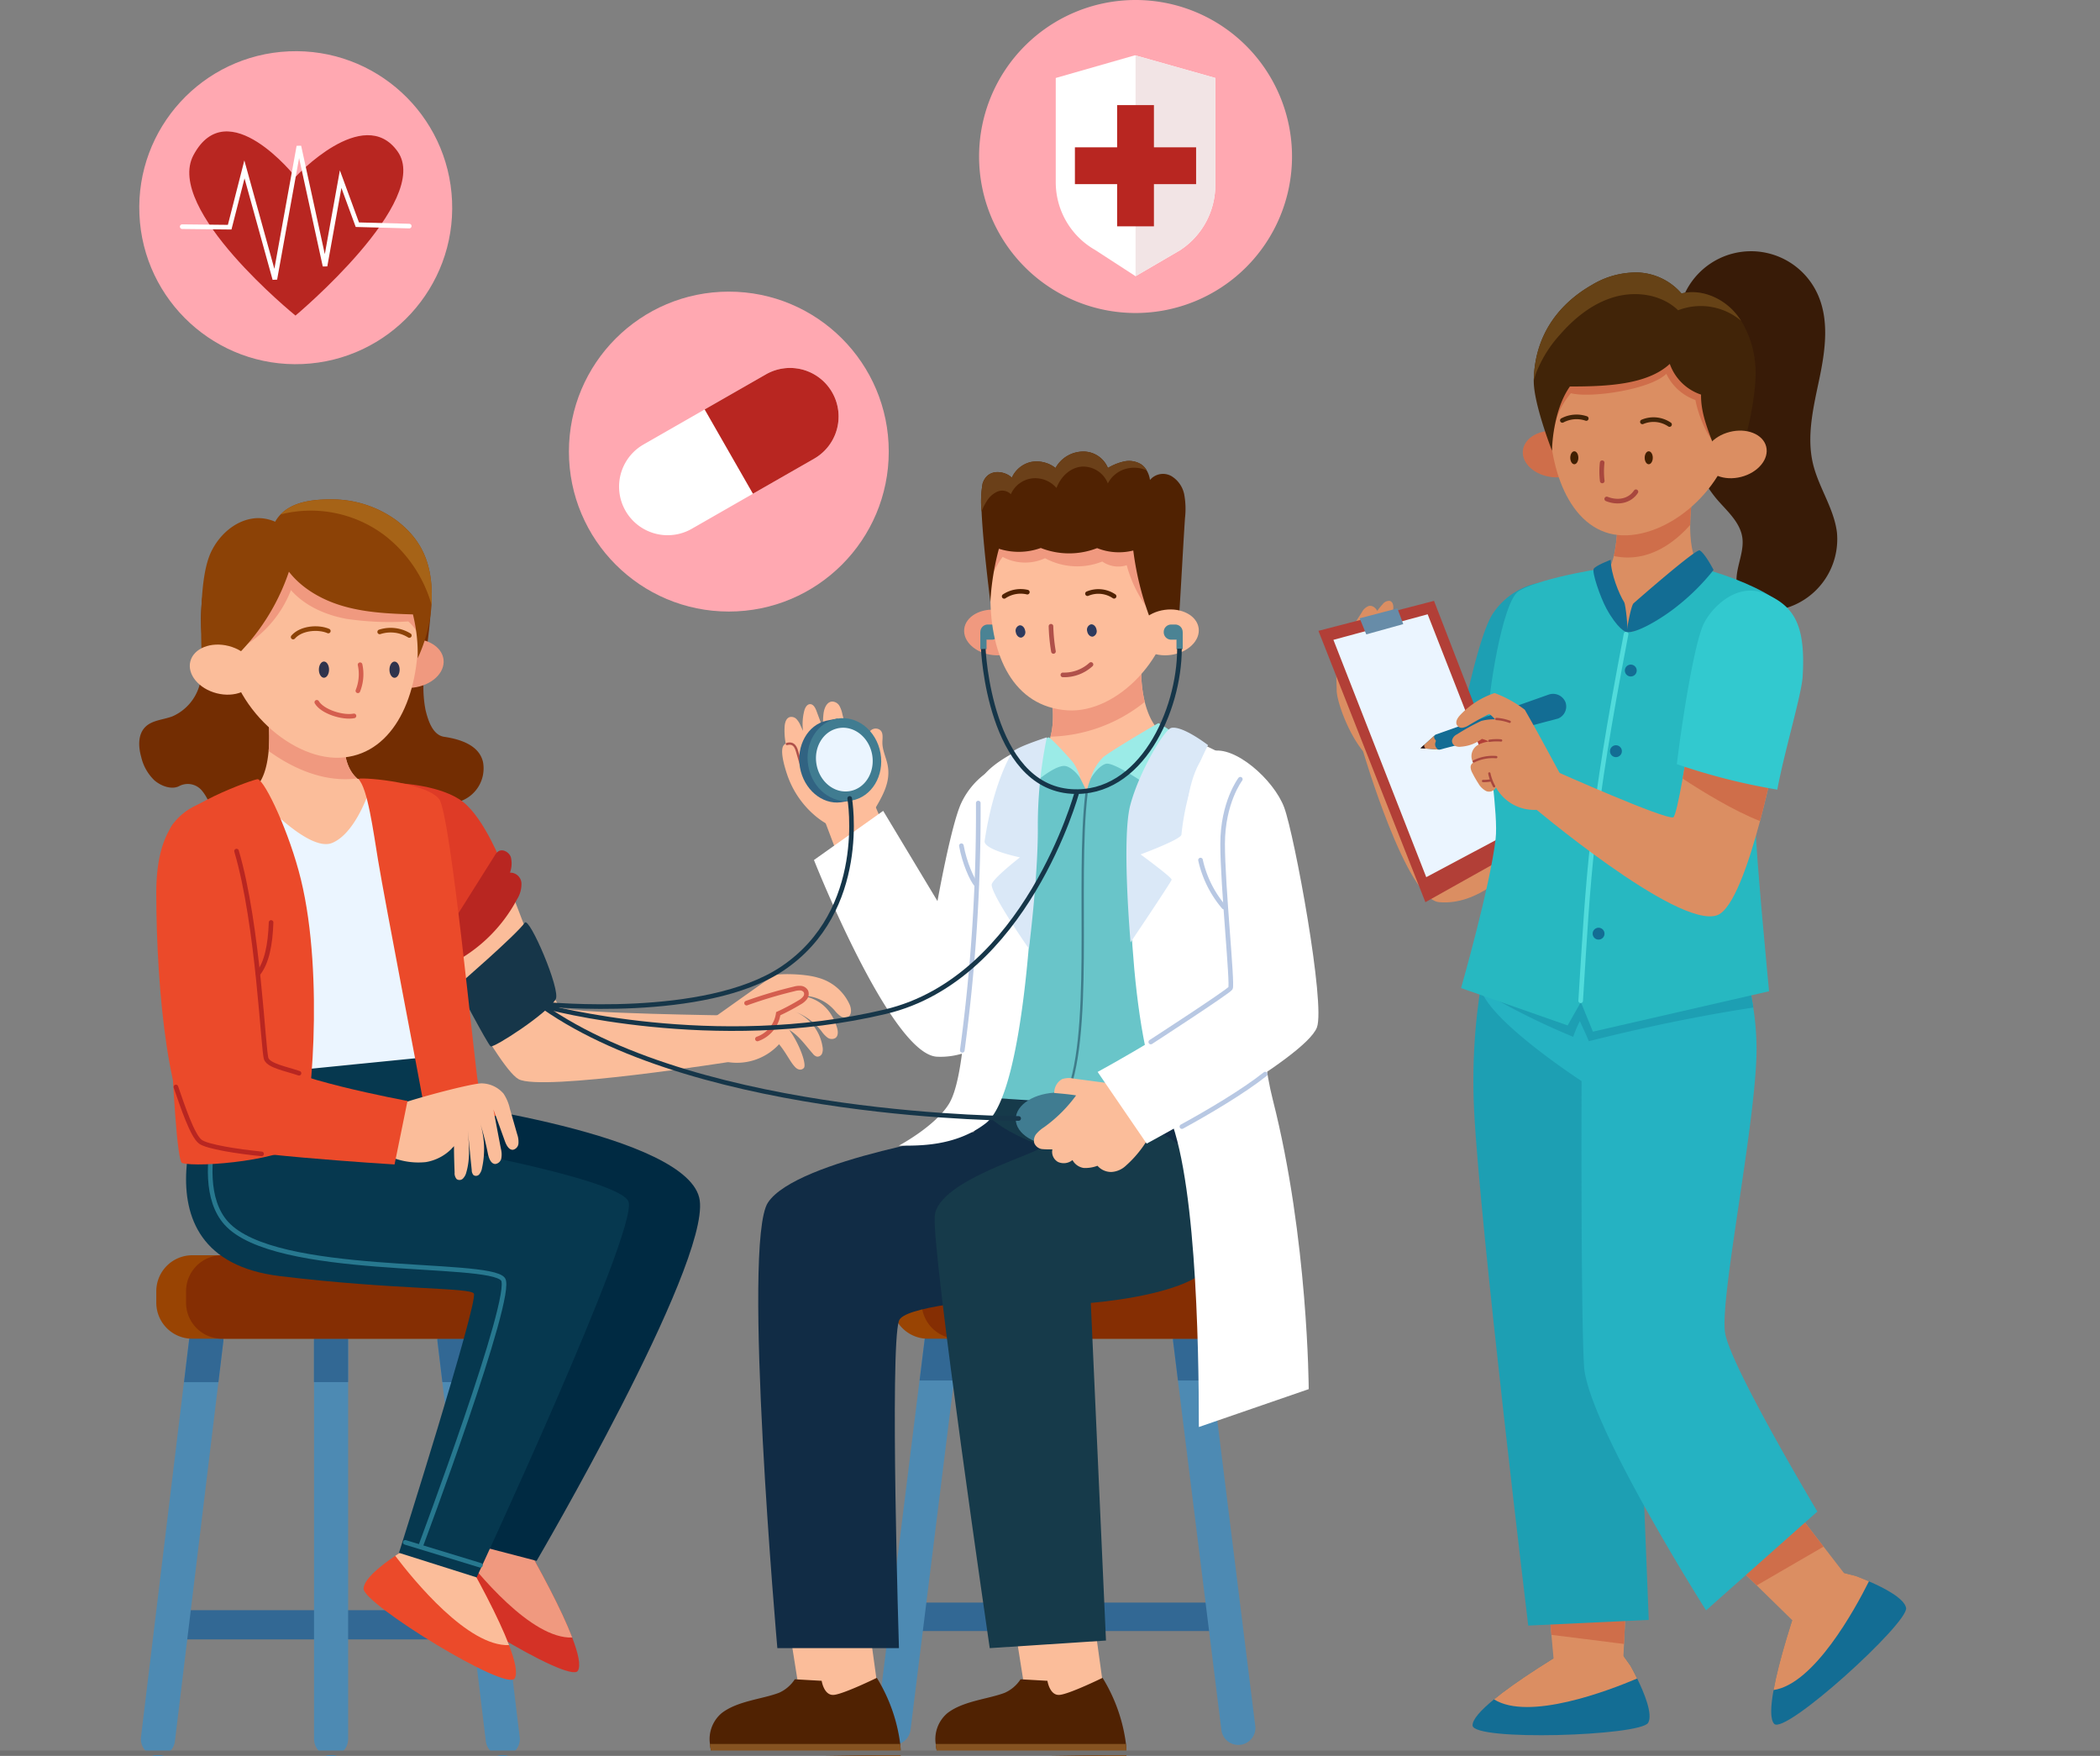 <svg xmlns="http://www.w3.org/2000/svg" width="454.22" height="379.787" viewBox="0 0 454.22 379.787">
  <rect x="0" y="0" width="454.22" height="379.787" fill="#808080" stroke="none"/>
  <g id="health" transform="translate(-712.012 -242.477)">
    <g id="Group_335" data-name="Group 335" transform="translate(740.7 242.477)">
      <g id="Group_334" data-name="Group 334" transform="translate(0 0)">
        <g id="Group_325" data-name="Group 325" transform="translate(1.426 54.327)">
          <g id="Group_299" data-name="Group 299" transform="translate(0 43.31)">
            <g id="Group_262" data-name="Group 262" transform="translate(0 10.348)">
              <g id="Group_245" data-name="Group 245" transform="translate(0.36 163.457)">
                <g id="Group_243" data-name="Group 243" transform="translate(0 13.795)">
                  <rect id="Rectangle_59" data-name="Rectangle 59" width="67.953" height="6.319" transform="translate(6.226 62.957)" fill="#326894"/>
                  <g id="Group_240" data-name="Group 240" transform="translate(0 0.69)">
                    <path id="Path_388" data-name="Path 388" d="M206.987,361.364a4.223,4.223,0,0,1-.037.48l-1.052,8.707-9.4,77.583a3.7,3.7,0,0,1-4.123,3.293,3.765,3.765,0,0,1-3.247-3.755,4.2,4.2,0,0,1,.037-.48l9.279-76.642,1.162-9.639a3.7,3.7,0,0,1,7.379.452Z" transform="translate(-189.13 -357.595)" fill="#4d8ab3"/>
                    <path id="Path_389" data-name="Path 389" d="M207.772,361.366a4.193,4.193,0,0,1-.037.48l-1.052,8.707H199.24l1.162-9.639a3.7,3.7,0,0,1,7.37.452Z" transform="translate(-189.914 -357.596)" fill="#326894"/>
                  </g>
                  <g id="Group_241" data-name="Group 241" transform="translate(37.43 0)">
                    <path id="Path_390" data-name="Path 390" d="M237.109,360.649v86.944a3.735,3.735,0,0,1-3.69,3.795,3.632,3.632,0,0,1-2.609-1.116,3.823,3.823,0,0,1-1.079-2.688V360.64a3.741,3.741,0,0,1,3.69-3.795,3.6,3.6,0,0,1,2.609,1.116A3.874,3.874,0,0,1,237.109,360.649Z" transform="translate(-229.712 -356.845)" fill="#4d8ab3"/>
                    <path id="Path_391" data-name="Path 391" d="M236.019,357.976a3.8,3.8,0,0,1,1.079,2.688v9.827H229.71v-9.83a3.741,3.741,0,0,1,3.69-3.795A3.563,3.563,0,0,1,236.019,357.976Z" transform="translate(-229.71 -356.847)" fill="#326894"/>
                  </g>
                  <g id="Group_242" data-name="Group 242" transform="translate(64.111 0.67)">
                    <path id="Path_392" data-name="Path 392" d="M276.487,447.651a3.693,3.693,0,0,1-7.364.47l-9.4-77.583-1.051-8.707a4.194,4.194,0,0,1-.037-.48,3.771,3.771,0,0,1,3.247-3.754A3.716,3.716,0,0,1,266,360.89l1.162,9.639,9.279,76.642a2.95,2.95,0,0,1,.041.481Z" transform="translate(-258.635 -357.573)" fill="#4d8ab3"/>
                    <path id="Path_393" data-name="Path 393" d="M267.182,370.54h-7.444l-1.051-8.707a4.2,4.2,0,0,1-.037-.48A3.771,3.771,0,0,1,261.9,357.6a3.716,3.716,0,0,1,4.123,3.293Z" transform="translate(-258.636 -357.573)" fill="#326894"/>
                  </g>
                </g>
                <g id="Group_244" data-name="Group 244" transform="translate(3.331 0)">
                  <path id="Path_394" data-name="Path 394" d="M278.1,349.684v2.463a7.79,7.79,0,0,1-7.794,7.794H200.535a7.79,7.79,0,0,1-7.794-7.794v-2.463a7.79,7.79,0,0,1,7.794-7.794h69.77a7.785,7.785,0,0,1,7.793,7.794Z" transform="translate(-192.741 -341.89)" fill="#994403"/>
                  <path id="Path_395" data-name="Path 395" d="M278.64,349.684v2.463a7.79,7.79,0,0,1-7.794,7.794H207.514a7.79,7.79,0,0,1-7.794-7.794v-2.463a7.79,7.79,0,0,1,7.794-7.794h63.332a7.785,7.785,0,0,1,7.794,7.794Z" transform="translate(-193.282 -341.89)" fill="#852e03"/>
                </g>
              </g>
              <path id="Path_396" data-name="Path 396" d="M204.928,181.19c-.876,1.789-1.761,3.588-2.546,5.313a38.749,38.749,0,0,0,0,9.362,26.624,26.624,0,0,1-.526,9.329,10.44,10.44,0,0,1-5.922,7.01c-1.955.747-4.289.8-5.8,2.223-1.715,1.614-1.6,4.326-.968,6.562A10.191,10.191,0,0,0,192,226.024c1.485,1.3,3.874,2.15,5.5,1.208a3.975,3.975,0,0,1,4.9,1.162c1.166,1.421,1.706,3.256,2.85,4.7a9.243,9.243,0,0,0,7.01,3.173c2.666.065,5.506-.316,7.287-1.423,3.81-2.389,8.559-3.976,12.462-1.734,2.055,1.18,3.68,3.063,5.9,3.911a7.253,7.253,0,0,0,5.876-.36c1.78-.941,2.463-2.952,3.579-4.492,2.048-2.822,7.01-.544,10.442-1.476a7.531,7.531,0,0,0,5.285-8.643c-.858-3.607-4.852-4.889-8.413-5.423-2.444-.369-3.45-3.479-4.012-5.8a25.811,25.811,0,0,1-.36-7.158c.212-4.879,2.435-16.262,1.028-17.793a23.62,23.62,0,0,0-4.51-3.284q-6.946-3.169-13.891-6.346c-4.215-1.927-8.634-3.893-13.292-3.763C214.991,172.573,208.267,174.392,204.928,181.19Z" transform="translate(-188.74 -165.286)" fill="#732d02"/>
              <g id="Group_247" data-name="Group 247" transform="translate(9.256 47.953)">
                <path id="Path_397" data-name="Path 397" d="M221.757,229.55S201.2,232.8,199.029,240.075s10.3,58.2,10.3,58.2l46.175-2.822s3.358-58.7-3.984-62.381S221.757,229.55,221.757,229.55Z" transform="translate(-198.774 -217.667)" fill="#ebf5ff"/>
                <g id="Group_246" data-name="Group 246" transform="translate(15.133 0)">
                  <path id="Path_398" data-name="Path 398" d="M240.952,230.57s-3,10.211-8.44,12.443-17.332-11.384-17.332-11.384c2.4-1.522,3.3-5.184,3.6-8.523a37.141,37.141,0,0,0-.037-6.438l16.511,3.173c-.424,5.11,1.079,7.794,2.656,9.205A6.03,6.03,0,0,0,240.952,230.57Z" transform="translate(-215.18 -216.667)" fill="#fbbd9a"/>
                  <path id="Path_399" data-name="Path 399" d="M238.207,229.059c-7.84,1.033-14.942-2.9-19.132-5.94a37.141,37.141,0,0,0-.037-6.438l16.511,3.173C235.117,224.954,236.63,227.647,238.207,229.059Z" transform="translate(-215.479 -216.668)" fill="#f0997f"/>
                </g>
              </g>
              <g id="Group_252" data-name="Group 252" transform="translate(10.131 120.532)">
                <g id="Group_249" data-name="Group 249" transform="translate(35.122 9.563)">
                  <g id="Group_248" data-name="Group 248" transform="translate(16.944 91.72)">
                    <path id="Path_400" data-name="Path 400" d="M288.85,436.658c-1.78,2.961-32.681-16.087-32.681-19.369,0-2.14,4.032-5.239,6.835-7.121,1.5-1.014,2.648-1.688,2.648-1.688l7.213-3.312,3.247,1.743c4.732,8.154,9.25,16.649,11.511,22.562C288.97,432.961,289.515,435.563,288.85,436.658Z" transform="translate(-256.17 -405.157)" fill="#d43226"/>
                    <path id="Path_401" data-name="Path 401" d="M288.208,429.461c-8.854.369-20.56-13.956-24.618-19.306,1.5-1.014,2.648-1.688,2.648-1.688l7.213-3.312L276.7,406.9C281.439,415.056,285.949,423.552,288.208,429.461Z" transform="translate(-256.746 -405.156)" fill="#f0997f"/>
                  </g>
                  <path id="Path_402" data-name="Path 402" d="M255.63,305.72s56.247,7.121,58.157,21.519S278.5,405.172,278.5,405.172l-13.375-3.486,17.452-56.8-44.782-19,8.919-20.163Z" transform="translate(-237.8 -305.72)" fill="#002a42"/>
                </g>
                <g id="Group_250" data-name="Group 250" transform="translate(38.396 102.927)">
                  <path id="Path_403" data-name="Path 403" d="M274.031,438.441c-1.78,2.961-32.681-16.087-32.681-19.369,0-2.14,4.032-5.239,6.835-7.121,1.5-1.014,2.648-1.688,2.648-1.688l7.213-3.312,3.247,1.743c4.732,8.154,9.25,16.649,11.512,22.562C274.15,434.739,274.695,437.343,274.031,438.441Z" transform="translate(-241.35 -406.941)" fill="#eb4a2a"/>
                  <path id="Path_404" data-name="Path 404" d="M273.388,431.245c-8.854.369-20.56-13.956-24.618-19.306,1.5-1.014,2.648-1.688,2.648-1.688l7.213-3.312,3.247,1.743C266.618,416.837,271.129,425.329,273.388,431.245Z" transform="translate(-241.926 -406.94)" fill="#fbbd9a"/>
                </g>
                <path id="Path_405" data-name="Path 405" d="M205.239,300.092s-19.49,38.538,14.8,42.7c24.914,3.026,41.426,2.417,41.941,3.8.848,2.223-16.207,56.036-16.207,56.036l16.8,5.313s34.766-74.668,32.869-81.171c-1.555-5.35-49.529-13.51-49.529-13.51,4.04-1.919,7.01-8.9,6.577-17.9Z" transform="translate(-199.723 -295.353)" fill="#06384f"/>
                <g id="Group_251" data-name="Group 251" transform="translate(5.216 1.399)">
                  <path id="Path_406" data-name="Path 406" d="M211.08,296.87s-11.179,24.6-2.233,34.58c10.543,11.761,56.653,7.97,59.864,12.13C271.285,346.91,250.9,401.3,250.9,401.3" transform="translate(-205.378 -296.87)" fill="none" stroke="#27788f" stroke-linecap="round" stroke-width="1"/>
                  <line id="Line_9" data-name="Line 9" x2="16.253" y2="4.954" transform="translate(42.193 103.613)" fill="none" stroke="#27788f" stroke-linecap="round" stroke-width="1"/>
                </g>
              </g>
              <g id="Group_256" data-name="Group 256" transform="translate(10.934 0)">
                <path id="Path_407" data-name="Path 407" d="M251.122,197.449c3.964-.449,7.443,1.534,7.77,4.427s-2.618,5.606-6.582,6.056-7.442-1.534-7.771-4.427S247.159,197.9,251.122,197.449Z" transform="translate(-204.002 -167.218)" fill="#f0997f"/>
                <g id="Group_253" data-name="Group 253" transform="translate(7.883 5.23)">
                  <path id="Path_408" data-name="Path 408" d="M209.14,195.116c0-13.677,8.689-24.766,20.357-24.766s21.132,11.087,21.132,24.766-5.968,25.448-16.954,25.873C222.607,221.414,209.14,208.786,209.14,195.116Z" transform="translate(-209.14 -170.35)" fill="#fbbd9a"/>
                  <path id="Path_409" data-name="Path 409" d="M210.37,198.5a24.63,24.63,0,0,0,12.867-13.541c3.035,3.422,7.462,5.359,11.954,6.2a63.483,63.483,0,0,0,13.421.563,8.115,8.115,0,0,1,2.712,4.676,27.537,27.537,0,0,0-1.265-12.111Q232.628,178.968,215.406,173C213.69,181.182,211.975,189.365,210.37,198.5Z" transform="translate(-209.236 -170.556)" fill="#f0997f"/>
                </g>
                <g id="Group_254" data-name="Group 254" transform="translate(2.454)">
                  <path id="Path_410" data-name="Path 410" d="M222.049,178.043c2.5,4.713,7.333,7.85,12.412,9.473s10.488,1.882,15.891,2.038a35.835,35.835,0,0,1,1.028,9.492,33,33,0,0,0,3-11.576c.046-1.033.046-2.085.018-3.192-.267-7.527-3.385-11.806-7.563-15.017a23.667,23.667,0,0,0-14.6-4.575c-5.211,0-8.523,1.18-10.506,3.241a7.955,7.955,0,0,0-1.623,2.49C219.255,172.408,220.2,174.578,222.049,178.043Z" transform="translate(-204.537 -164.678)" fill="#8c4206"/>
                  <path id="Path_411" data-name="Path 411" d="M203.388,199.841c-.175-6.687-.6-18.134,2.094-23.6,1.761-3.579,5.091-6.562,9.049-7.093s8.329,1.919,9.243,5.8a46.56,46.56,0,0,1-12.657,23.7C208.9,199.712,205.639,200.422,203.388,199.841Z" transform="translate(-203.254 -165.02)" fill="#8c4206"/>
                  <path id="Path_412" data-name="Path 412" d="M221.88,167.94a26.488,26.488,0,0,1,22.525,4.538,29.06,29.06,0,0,1,10.138,15.007c.046-1.033.046-2.085.018-3.192-.267-7.527-3.385-11.806-7.563-15.017a23.667,23.667,0,0,0-14.6-4.575C227.174,164.7,223.864,165.879,221.88,167.94Z" transform="translate(-204.699 -164.68)" fill="#a66317"/>
                </g>
                <path id="Path_413" data-name="Path 413" d="M200.716,202.353c.723-2.823,4.441-4.31,8.3-3.32s6.412,4.08,5.692,6.9-4.441,4.309-8.3,3.32S199.993,205.176,200.716,202.353Z" transform="translate(-200.594 -167.322)" fill="#fbbd9a"/>
                <g id="Group_255" data-name="Group 255" transform="translate(22.355 27.943)">
                  <path id="Path_414" data-name="Path 414" d="M231.967,202.7c.606,0,1.1.785,1.1,1.753s-.492,1.753-1.1,1.753-1.1-.785-1.1-1.753S231.362,202.7,231.967,202.7Z" transform="translate(-225.299 -195.574)" fill="#2f344d"/>
                  <path id="Path_415" data-name="Path 415" d="M248.517,202.71c.606,0,1.1.785,1.1,1.753s-.492,1.753-1.1,1.753-1.1-.785-1.1-1.753S247.912,202.71,248.517,202.71Z" transform="translate(-226.583 -195.574)" fill="#2f344d"/>
                  <path id="Path_416" data-name="Path 416" d="M245.13,195.717a7.668,7.668,0,0,1,6.411.775" transform="translate(-226.405 -195.001)" fill="none" stroke="#8c4206" stroke-linecap="round" stroke-width="1"/>
                  <path id="Path_417" data-name="Path 417" d="M232.44,195.5c-2.055-.913-5.83-.719-7.61,1.31" transform="translate(-224.83 -194.974)" fill="none" stroke="#8c4206" stroke-linecap="round" stroke-width="1"/>
                  <path id="Path_418" data-name="Path 418" d="M240.489,203.45a9.651,9.651,0,0,1-.474,5.636" transform="translate(-226.008 -195.632)" fill="none" stroke="#d45e4e" stroke-linecap="round" stroke-width="1"/>
                  <path id="Path_419" data-name="Path 419" d="M238.423,215.193c-2.435.48-6.844-.913-8.043-2.943" transform="translate(-225.261 -196.314)" fill="none" stroke="#d45e4e" stroke-linecap="round" stroke-width="1"/>
                </g>
              </g>
              <g id="Group_259" data-name="Group 259" transform="translate(47.373 60.362)">
                <g id="Group_258" data-name="Group 258" transform="translate(7.343 1.042)">
                  <path id="Path_420" data-name="Path 420" d="M248.61,238.062l8.237-4.972s6.946.591,11.65,9.233c4.676,8.6,13.485,36.388,16.262,37.615s36.619,1.66,36.619,1.66l.461,9.916s-41.452,6.577-46.4,3.856-20.95-34.774-20.95-34.774Z" transform="translate(-248.102 -231.393)" fill="#fbbd9a"/>
                  <path id="Path_421" data-name="Path 421" d="M248.06,236.8l1.587-5.553s9.092.387,13.743,4.032,8.459,13.55,8.459,13.55l-11.825,19.093Z" transform="translate(-248.06 -231.25)" fill="#de3b26"/>
                  <path id="Path_422" data-name="Path 422" d="M263.27,277.62s12.7-10.968,14.657-13.707c.969-1.356,7.84,14.61,6.678,16.566-1.854,3.118-13.43,10.608-14.072,10.174S263.27,277.62,263.27,277.62Z" transform="translate(-249.241 -233.778)" fill="#163649"/>
                  <path id="Path_423" data-name="Path 423" d="M259.6,266.322q5.742-9.118,11.474-18.227a2.9,2.9,0,0,1,.765-.9c.949-.636,2.334.148,2.721,1.217a5.657,5.657,0,0,1-.184,3.376,2.421,2.421,0,0,1,2.482,2.232,6.136,6.136,0,0,1-.959,3.542,33.061,33.061,0,0,1-16.492,14.989C259.087,270.463,258.451,268.148,259.6,266.322Z" transform="translate(-248.904 -232.469)" fill="#b82621"/>
                  <g id="Group_257" data-name="Group 257" transform="translate(68.045 41.268)">
                    <path id="Path_424" data-name="Path 424" d="M321.83,286.478c4.743-3.33,13.91-9.934,14.6-10.247.812-.369,6.383-.4,9.417.516a10.437,10.437,0,0,1,6.957,6c.3.84.387,1.956-.35,2.445a1.576,1.576,0,0,1-1.642-.083,6.169,6.169,0,0,1-1.265-1.19,9.185,9.185,0,0,0-7.194-3.256c3.948.6,6.457,3.035,7.638,6.872.231.765.323,1.734-.295,2.233a1.543,1.543,0,0,1-1.753-.055,6.024,6.024,0,0,1-1.282-1.365,13.447,13.447,0,0,0-5.553-4.16,9.841,9.841,0,0,1,5.755,7.49,2.678,2.678,0,0,1-.083,1.43,1.107,1.107,0,0,1-1.125.719,1.681,1.681,0,0,1-.885-.636c-1.642-1.854-2.933-3.827-5.119-5.156,1.992,2.656,3.672,6.974,3.256,8.1-.129.341-.978.931-1.927-.01-1.079-1.079-1.836-2.925-3.514-4.981a12.372,12.372,0,0,1-11.687,3.745C324.422,292.04,323.093,289.189,321.83,286.478Z" transform="translate(-321.83 -275.99)" fill="#fbbd9a"/>
                    <path id="Path_425" data-name="Path 425" d="M331.16,282.509a96.863,96.863,0,0,1,10.284-3.071,4.087,4.087,0,0,1,1.411-.166,1.448,1.448,0,0,1,1.153.729,1.4,1.4,0,0,1-.212,1.383,3.715,3.715,0,0,1-1.125.941,47.406,47.406,0,0,1-4.664,2.472,6.8,6.8,0,0,1-4.5,5.46" transform="translate(-322.554 -276.246)" fill="#fbbd9a" stroke="#d45e4e" stroke-linecap="round" stroke-width="1"/>
                  </g>
                </g>
                <path id="Path_426" data-name="Path 426" d="M240.119,230.268c1.976,1.716,3.256,11.384,4.269,17.525,1.522,9.205,9.27,49.228,9.731,52.06.821,5,16.649,4.658,17.286,2.048.12-.48-4.621-2.688-5.376-5.875-.674-2.859-5.929-58.581-8.468-61.514C254.212,230.636,239.482,229.715,240.119,230.268Z" transform="translate(-240.099 -230.121)" fill="#eb4a2a"/>
              </g>
              <g id="Group_261" data-name="Group 261" transform="translate(3.68 60.506)">
                <path id="Path_427" data-name="Path 427" d="M214.918,230.28c1.651.591,6.835,11.6,9.3,21.685,5.147,21.058,2.085,52.327,0,56.459s-22.285,5.95-25.716,4.852c-1.992-.636-4.16-63.672-2.786-71.587C196.636,236.413,214.42,230.1,214.918,230.28Z" transform="translate(-192.928 -230.276)" fill="#eb4a2a"/>
                <path id="Path_428" data-name="Path 428" d="M249.3,306.23c4.261-1.559,16.594-4.806,18.3-4.63a6.371,6.371,0,0,1,4.575,2.233,9.756,9.756,0,0,1,1.356,3.229l1.581,5.534a4.884,4.884,0,0,1,.277,1.983,1.5,1.5,0,0,1-1.18,1.374c-.885.073-1.439-.987-1.761-1.882-.83-2.3-1.66-4.593-2.482-6.844.544,2.832,1.079,5.672,1.623,8.5a4.88,4.88,0,0,1,.1,2.029,1.511,1.511,0,0,1-1.31,1.273c-.941-.017-1.393-1.227-1.6-2.223a61.251,61.251,0,0,0-1.678-6.632,18.928,18.928,0,0,1,.406,9.731,2.866,2.866,0,0,1-.591,1.356.931.931,0,0,1-1.273.148,1.631,1.631,0,0,1-.36-1.052l-.858-8.587c.277,3.016.544,6.125-.3,9.012a2.949,2.949,0,0,1-.729,1.383,1.06,1.06,0,0,1-1.374.129,1.913,1.913,0,0,1-.443-1.423c-.065-1.8-.129-3.6-.138-5.7a10.168,10.168,0,0,1-6.1,3.45,15.6,15.6,0,0,1-7.023-.9C248.513,314.375,248.707,311.017,249.3,306.23Z" transform="translate(-197.043 -235.811)" fill="#fbbd9a"/>
                <path id="Path_429" data-name="Path 429" d="M213.437,249.515c-1.291-5.968-6.641-15.644-11-13.642-2.5,1.153-9.7,3.557-9.7,19.343,0,21.335,2.8,49.366,9.7,54.062,3.505,2.388,41.839,4.731,41.839,4.731l2.8-13.734s-28.253-5.239-29.553-9.113C215.688,285.695,216.869,265.393,213.437,249.515Z" transform="translate(-192.73 -230.69)" fill="#eb4a2a"/>
                <g id="Group_260" data-name="Group 260" transform="translate(4.253 15.555)">
                  <path id="Path_430" data-name="Path 430" d="M211.56,247.14c4.743,16.031,5.737,43.307,6.438,44.948.636,1.494,4.243,2.122,7.075,3.09" transform="translate(-198.444 -247.14)" fill="none" stroke="#b82621" stroke-linecap="round" stroke-width="1"/>
                  <path id="Path_431" data-name="Path 431" d="M215.871,316.912c-5.257-.526-11.788-1.549-13.245-2.638-1.716-1.282-3.81-7.555-5.285-11.834" transform="translate(-197.341 -251.432)" fill="none" stroke="#b82621" stroke-linecap="round" stroke-width="1"/>
                  <path id="Path_432" data-name="Path 432" d="M216.6,274.957c1.891-2.372,2.666-6.3,2.822-11.087" transform="translate(-198.836 -248.438)" fill="none" stroke="#b82621" stroke-linecap="round" stroke-width="1"/>
                </g>
              </g>
            </g>
            <g id="Group_298" data-name="Group 298" transform="translate(87.369 0)">
              <g id="Group_295" data-name="Group 295" transform="translate(36.035)">
                <g id="Group_268" data-name="Group 268" transform="translate(36.059 173.805)">
                  <g id="Group_266" data-name="Group 266" transform="translate(0 13.808)">
                    <rect id="Rectangle_60" data-name="Rectangle 60" width="67.953" height="6.152" transform="translate(6.217 61.302)" fill="#326894"/>
                    <g id="Group_263" data-name="Group 263" transform="translate(0 0.64)">
                      <path id="Path_433" data-name="Path 433" d="M379.477,361.241a4.1,4.1,0,0,1-.037.474l-1.052,8.477-9.4,75.548a3.7,3.7,0,0,1-7.37-.443,4.038,4.038,0,0,1,.037-.47l9.276-74.647,1.162-9.39a3.7,3.7,0,0,1,7.379.452Z" transform="translate(-361.62 -357.555)" fill="#4d8ab3"/>
                      <path id="Path_434" data-name="Path 434" d="M380.262,361.244a4.058,4.058,0,0,1-.037.474l-1.052,8.476H371.73l1.162-9.39a3.7,3.7,0,0,1,7.37.443Z" transform="translate(-362.404 -357.558)" fill="#326894"/>
                    </g>
                    <g id="Group_264" data-name="Group 264" transform="translate(37.43 0)">
                      <path id="Path_435" data-name="Path 435" d="M409.589,360.55v84.676a3.69,3.69,0,1,1-7.379,0V360.55a3.69,3.69,0,1,1,7.379,0Z" transform="translate(-402.2 -356.86)" fill="#4d8ab3"/>
                      <path id="Path_436" data-name="Path 436" d="M408.509,357.94a3.662,3.662,0,0,1,1.079,2.609v9.583H402.2V360.55a3.7,3.7,0,0,1,6.309-2.609Z" transform="translate(-402.2 -356.861)" fill="#326894"/>
                    </g>
                    <g id="Group_265" data-name="Group 265" transform="translate(64.114 0.637)">
                      <path id="Path_437" data-name="Path 437" d="M448.978,445.288a3.694,3.694,0,0,1-7.361.461l-9.4-75.553-1.052-8.476a3.98,3.98,0,0,1-.037-.474,3.7,3.7,0,0,1,7.37-.443l1.162,9.39,9.279,74.649A2.393,2.393,0,0,1,448.978,445.288Z" transform="translate(-431.129 -357.551)" fill="#4d8ab3"/>
                      <path id="Path_438" data-name="Path 438" d="M439.672,370.186h-7.444l-1.052-8.477a4.085,4.085,0,0,1-.037-.474,3.7,3.7,0,0,1,7.37-.443Z" transform="translate(-431.129 -357.55)" fill="#326894"/>
                    </g>
                  </g>
                  <g id="Group_267" data-name="Group 267" transform="translate(3.33 0)">
                    <path id="Path_439" data-name="Path 439" d="M450.588,349.684v2.463a7.789,7.789,0,0,1-7.793,7.794h-69.77a7.79,7.79,0,0,1-7.794-7.794v-2.463a7.79,7.79,0,0,1,7.794-7.794h69.77a7.784,7.784,0,0,1,7.793,7.794Z" transform="translate(-365.23 -341.89)" fill="#994403"/>
                    <path id="Path_440" data-name="Path 440" d="M451.129,349.684v2.463a7.789,7.789,0,0,1-7.793,7.794H380.011a7.79,7.79,0,0,1-7.794-7.794v-2.463a7.79,7.79,0,0,1,7.794-7.794h63.325a7.784,7.784,0,0,1,7.793,7.794Z" transform="translate(-365.771 -341.89)" fill="#852e03"/>
                  </g>
                </g>
                <g id="Group_272" data-name="Group 272" transform="translate(15.658 54.064)">
                  <path id="Path_441" data-name="Path 441" d="M357.209,228.193c1.4-2.3.037-5.285.48-7.942A3.136,3.136,0,0,1,358.7,218.3a1.6,1.6,0,0,1,2.056-.01c.655.636.433,1.706.425,2.62-.018,1.642.765,3.162,1.107,4.769.83,3.893-1.236,7.093-3.21,10.451a19.22,19.22,0,0,1-7.906,3.127c-1.31.129-8.016-3.569-10.636-11.521-1.319-3.984-1.162-5.636-.719-6.18a1.432,1.432,0,0,1,1.872-.378,2.114,2.114,0,0,1,.636,1.07c.84,2.389,1.67,4.778,2.49,7.259a15.362,15.362,0,0,1-4.787-11.945c.046-.848.3-1.872,1.116-2.122a1.527,1.527,0,0,1,1.485.461,4.645,4.645,0,0,1,.858,1.383c1.162,2.518,2.334,5.027,3.966,8.016a11.627,11.627,0,0,1-3.173-11.207c.176-.664.572-1.439,1.265-1.448s1.116.765,1.365,1.429q1.771,4.743,3.542,9.5a13.451,13.451,0,0,1-1.992-8.966c.148-1.125.719-2.482,1.863-2.53a1.882,1.882,0,0,1,1.587.969,6.282,6.282,0,0,1,.636,1.836C353.437,218.5,355.042,221.93,357.209,228.193Z" transform="translate(-339.501 -212.074)" fill="#fdbd9b"/>
                  <path id="Path_442" data-name="Path 442" d="M340.62,222.022c1.052-.286,1.789.083,2.2,1.6.572,2.15,2.093,7.13,3.662,8.237" transform="translate(-339.589 -212.839)" fill="none" stroke="#b0514a" stroke-linecap="round" stroke-width="0.5"/>
                  <path id="Path_443" data-name="Path 443" d="M360.173,236.02l3.865,9.013-10.22,6.189-4.547-12.028Z" transform="translate(-340.26 -213.933)" fill="#fdbd9b"/>
                  <g id="Group_271" data-name="Group 271" transform="translate(3.695 3.594)">
                    <g id="Group_269" data-name="Group 269" transform="translate(0 0.083)">
                      <path id="Path_444" data-name="Path 444" d="M359.3,223.864c-.737-4.123-3.846-7.14-7.4-7.518l-.055-.286s-1.854.332-2.472.474c-4.04.9-6.539,5.433-5.709,10.119s4.751,8.064,8.854,7.518c.627-.083,2.482-.415,2.482-.415l-.055-.286C358.157,231.9,360.039,228,359.3,223.864Z" transform="translate(-343.508 -216.06)" fill="#316382"/>
                    </g>
                    <path id="Path_445" data-name="Path 445" d="M351.847,216.081c4.313-.769,8.517,2.571,9.388,7.461s-1.916,9.477-6.23,10.247-8.517-2.571-9.389-7.461S347.535,216.85,351.847,216.081Z" transform="translate(-343.659 -215.971)" fill="#407c91"/>
                    <g id="Group_270" data-name="Group 270" transform="translate(3.617 2.074)">
                      <path id="Path_446" data-name="Path 446" d="M359.581,224.04c-.674-3.754-3.911-6.325-7.231-5.737a1.187,1.187,0,0,0-.175.037c-3.219.674-5.285,4.15-4.621,7.84s3.795,6.245,7.057,5.765a1.161,1.161,0,0,0,.175-.028C358.093,231.336,360.251,227.8,359.581,224.04Z" transform="translate(-347.429 -218.219)" fill="#ebf5ff"/>
                    </g>
                  </g>
                  <path id="Path_447" data-name="Path 447" d="M391.343,233.007l-6.291-4.787a16.794,16.794,0,0,0-6.29,7.185c-2.186,4.861-5.083,21.086-5.083,21.086l-11.746-19.518L346.96,247.6s16.6,42.024,26.6,42.533,17.036-8.753,17.036-8.753Z" transform="translate(-340.081 -213.327)" fill="#fff"/>
                </g>
                <g id="Group_278" data-name="Group 278" transform="translate(0 134.751)">
                  <g id="Group_274" data-name="Group 274" transform="translate(0 119.647)">
                    <path id="Path_448" data-name="Path 448" d="M341.32,430.211l1.91,12.037,7.877,3.2,9.049-4.325-1.642-11.859Z" transform="translate(-323.985 -429.265)" fill="#fbbd9a"/>
                    <g id="Group_273" data-name="Group 273" transform="translate(0 10.787)">
                      <path id="Path_449" data-name="Path 449" d="M363.788,457.922l-40.834-.59a10.386,10.386,0,0,1-.387-2.075,7.35,7.35,0,0,1,2.53-6.66c3.431-2.666,8.883-3.035,12.425-4.409a7.891,7.891,0,0,0,3.4-2.915l5.811.332s.48,3.241,2.638,3.044,9.288-3.69,9.288-3.69a35.917,35.917,0,0,1,5.064,14.3A14.658,14.658,0,0,1,363.788,457.922Z" transform="translate(-322.527 -440.959)" fill="#502202"/>
                      <path id="Path_450" data-name="Path 450" d="M363.792,459.126l-40.835-.591a10.381,10.381,0,0,1-.387-2.075h41.147a14.267,14.267,0,0,1,.074,2.666Z" transform="translate(-322.53 -442.162)" fill="#855321"/>
                    </g>
                  </g>
                  <g id="Group_277" data-name="Group 277" transform="translate(10.489 0)">
                    <g id="Group_276" data-name="Group 276" transform="translate(38.342 119.647)">
                      <path id="Path_451" data-name="Path 451" d="M394.26,430.211l1.909,12.037,7.877,3.2,9.048-4.325-1.641-11.859Z" transform="translate(-376.925 -429.265)" fill="#fbbd9a"/>
                      <g id="Group_275" data-name="Group 275" transform="translate(0 10.787)">
                        <path id="Path_452" data-name="Path 452" d="M416.728,457.922l-40.835-.59a10.378,10.378,0,0,1-.387-2.075,7.35,7.35,0,0,1,2.53-6.66c3.431-2.666,8.883-3.035,12.425-4.409a7.9,7.9,0,0,0,3.4-2.915l5.811.332s.48,3.241,2.638,3.044,9.288-3.69,9.288-3.69a35.914,35.914,0,0,1,5.063,14.3A14.658,14.658,0,0,1,416.728,457.922Z" transform="translate(-375.467 -440.959)" fill="#502202"/>
                        <path id="Path_453" data-name="Path 453" d="M416.732,459.126l-40.834-.591a10.387,10.387,0,0,1-.387-2.075h41.148A14.284,14.284,0,0,1,416.732,459.126Z" transform="translate(-375.47 -442.162)" fill="#855321"/>
                      </g>
                    </g>
                    <path id="Path_454" data-name="Path 454" d="M387.177,301.29l-6.687,10.839S342.2,317.958,336,327.339c-5.719,8.652,2.029,96.353,2.029,96.353h26.3s-2.011-64.779,0-70.775,62.3-5.656,65.766-13.791,4.612-36.682,4.612-36.682" transform="translate(-333.899 -299.685)" fill="#112c45"/>
                    <path id="Path_455" data-name="Path 455" d="M438.988,313.662s1.485,23.475-6.227,29.093c-6.7,4.879-23.724,6.152-23.724,6.152l3.284,73.016-25.144,1.642s-12.491-85.223-11.9-93.392,24.776-14.084,23.124-15.247c0,0-18.642-6.324-11.733-13.282.158-.158.332-.323.508-.48,1.6-1.423,21.243.046,21.243.046l18.1-1.66,7.167,8.126Z" transform="translate(-337.109 -299.55)" fill="#163a4a"/>
                  </g>
                </g>
                <path id="Path_456" data-name="Path 456" d="M439.009,321.1c-.158,1.153-.332,2.389-.516,3.644-3.1-3.939-8.108-9.7-12.526-12.13-9.16-5.036-38.436-8.477-38.436-8.477l.111-2.5c.158-.158.332-.322.508-.48,1.6-1.423,21.242.046,21.242.046l18.1-1.66,7.167,8.126Z" transform="translate(-327.572 -164.799)" fill="#112c45"/>
                <g id="Group_287" data-name="Group 287" transform="translate(55.016)">
                  <g id="Group_279" data-name="Group 279" transform="translate(14.831 47.218)">
                    <path id="Path_457" data-name="Path 457" d="M427.711,219.409s-10.782,13.928-17.5,13.218-11.964-8.143-11.964-8.143,2.693-1,3.855-5.4c.682-2.537.84-6.208-.323-11.474l19.96-2.961a27.646,27.646,0,0,0,.747,6.918C423.247,214.631,424.741,217.893,427.711,219.409Z" transform="translate(-398.25 -204.653)" fill="#fdbd9b"/>
                    <path id="Path_458" data-name="Path 458" d="M402.4,219.1c.682-2.537.84-6.208-.323-11.474l19.96-2.961a27.641,27.641,0,0,0,.747,6.918A33.893,33.893,0,0,1,402.4,219.1Z" transform="translate(-398.547 -204.653)" fill="#f0997f"/>
                  </g>
                  <g id="Group_281" data-name="Group 281" transform="translate(0 34.184)">
                    <path id="Path_459" data-name="Path 459" d="M382.194,194.709c.305-2.7,3.55-4.546,7.245-4.128s6.441,2.946,6.135,5.644-3.548,4.545-7.243,4.126S381.891,197.406,382.194,194.709Z" transform="translate(-382.171 -190.522)" fill="#f0997f"/>
                    <g id="Group_280" data-name="Group 280" transform="translate(3.504 3.226)">
                      <path id="Path_460" data-name="Path 460" d="M390.075,195.7v-.074a1.606,1.606,0,0,0-1.6-1.6h-.895a1.606,1.606,0,0,0-1.6,1.6v.074a1.606,1.606,0,0,0,1.6,1.6h.895A1.606,1.606,0,0,0,390.075,195.7Z" transform="translate(-385.97 -194.02)" fill="#4b8394"/>
                      <rect id="Rectangle_61" data-name="Rectangle 61" width="1.346" height="3.69" transform="translate(0 1.642)" fill="#4b8394"/>
                    </g>
                  </g>
                  <g id="Group_282" data-name="Group 282" transform="translate(5.276 8.303)">
                    <path id="Path_461" data-name="Path 461" d="M427.734,185.549c0-12.747-8.818-23.085-19.7-23.085s-19.7,6.808-19.7,23.085c0,12.747,4.944,23.807,16.658,24.582C415.845,210.841,427.734,198.305,427.734,185.549Z" transform="translate(-387.926 -162.464)" fill="#fdbd9b"/>
                    <path id="Path_462" data-name="Path 462" d="M425.376,191.953a27.711,27.711,0,0,1-7.589-12.83,6.008,6.008,0,0,1-5.285-.8,14.658,14.658,0,0,1-12.379-.712,10.313,10.313,0,0,1-9.178-.286,19.573,19.573,0,0,0-3.053,6.263q.413-6.586.848-13.181,15.593-2.2,31.323-3.063a3.424,3.424,0,0,1,1.753.212,3.385,3.385,0,0,1,1.384,2.177C425.413,177.02,426.539,184.639,425.376,191.953Z" transform="translate(-387.892 -162.837)" fill="#f0997f"/>
                  </g>
                  <g id="Group_283" data-name="Group 283" transform="translate(3.698)">
                    <path id="Path_463" data-name="Path 463" d="M430.253,167.924c-.433,6.549-.858,15-1.291,21.464-.609,2.223-2.518,2.14-5.111,2.97a64.129,64.129,0,0,1-4.777-17.488,12.7,12.7,0,0,1-7.822-.516,16.689,16.689,0,0,1-12.185-.028,14.062,14.062,0,0,1-9.057.166,56.221,56.221,0,0,0-1.854,11.542c-.369-3.146-1.587-12.877-1.892-19.545a22.6,22.6,0,0,1,.231-6.134c1.237-3.625,5.24-2.451,6.31-1.208a6,6,0,0,1,4.067-3.395,6.6,6.6,0,0,1,5.388,1.282,6.878,6.878,0,0,1,5.783-3.551,5.727,5.727,0,0,1,5.543,3.542,12.072,12.072,0,0,1,3.479-1.4,5.071,5.071,0,0,1,3.637.563,3.919,3.919,0,0,1,1.273,1.356,5.592,5.592,0,0,1,.711,2.075,3.679,3.679,0,0,1,4.6-.858,5.993,5.993,0,0,1,2.822,4.077,17.422,17.422,0,0,1,.143,5.087Z" transform="translate(-386.182 -153.463)" fill="#502202"/>
                    <path id="Path_464" data-name="Path 464" d="M421.968,157.535a6.8,6.8,0,0,0-4.19-.406,6.253,6.253,0,0,0-4.206,3.229,5.748,5.748,0,0,0-5.506-3.637c-2.352.12-4.529,1.872-5.608,4.621a6.088,6.088,0,0,0-5.257-2.075,5.8,5.8,0,0,0-4.612,3.431,2.623,2.623,0,0,0-2.87-.581,5.075,5.075,0,0,0-2.306,2.029,11.212,11.212,0,0,0-1.161,2.324,22.533,22.533,0,0,1,.231-6.134c1.236-3.625,5.239-2.451,6.309-1.208a6,6,0,0,1,4.067-3.395,6.6,6.6,0,0,1,5.387,1.282,6.878,6.878,0,0,1,5.783-3.551,5.728,5.728,0,0,1,5.543,3.542,12.075,12.075,0,0,1,3.478-1.4,5.071,5.071,0,0,1,3.637.563A3.969,3.969,0,0,1,421.968,157.535Z" transform="translate(-386.18 -153.46)" fill="#6b4019"/>
                  </g>
                  <g id="Group_284" data-name="Group 284" transform="translate(8.664 30.244)">
                    <path id="Path_465" data-name="Path 465" d="M396.573,186.416a6.409,6.409,0,0,0-5.008.913" transform="translate(-391.565 -186.25)" fill="none" stroke="#502202" stroke-linecap="round" stroke-width="1"/>
                    <path id="Path_466" data-name="Path 466" d="M411.1,186.75a6.069,6.069,0,0,1,5.755.563" transform="translate(-393.081 -186.252)" fill="none" stroke="#502202" stroke-linecap="round" stroke-width="1"/>
                    <path id="Path_467" data-name="Path 467" d="M402.54,194.43a38.456,38.456,0,0,0,.535,5.442" transform="translate(-392.416 -186.885)" fill="none" stroke="#b0514a" stroke-linecap="round" stroke-width="1"/>
                    <path id="Path_468" data-name="Path 468" d="M405.33,205.641a8.59,8.59,0,0,0,6.079-2.251" transform="translate(-392.633 -187.58)" fill="none" stroke="#b0514a" stroke-linecap="round" stroke-width="1"/>
                    <path id="Path_469" data-name="Path 469" d="M411.8,193.991c.553-.1,1.112.413,1.24,1.139a1.213,1.213,0,0,1-.775,1.495c-.553.1-1.112-.413-1.24-1.14A1.211,1.211,0,0,1,411.8,193.991Z" transform="translate(-393.067 -186.85)" fill="#2d3a5e"/>
                    <path id="Path_470" data-name="Path 470" d="M395.062,194.22c.553-.1,1.111.413,1.24,1.139a1.214,1.214,0,0,1-.776,1.495c-.553.1-1.112-.413-1.241-1.14A1.211,1.211,0,0,1,395.062,194.22Z" transform="translate(-391.768 -186.868)" fill="#2d3a5e"/>
                  </g>
                  <g id="Group_286" data-name="Group 286" transform="translate(37.355 34.154)">
                    <path id="Path_471" data-name="Path 471" d="M428.7,190.577c3.684-.508,6.971,1.26,7.342,3.953s-2.315,5.283-6,5.791-6.97-1.261-7.341-3.953S425.016,191.084,428.7,190.577Z" transform="translate(-422.67 -190.49)" fill="#fdbd9b"/>
                    <g id="Group_285" data-name="Group 285" transform="translate(5.821 3.256)">
                      <path id="Path_472" data-name="Path 472" d="M428.98,195.7v-.074a1.606,1.606,0,0,1,1.6-1.6h.895a1.606,1.606,0,0,1,1.6,1.6v.074a1.606,1.606,0,0,1-1.6,1.6h-.895A1.606,1.606,0,0,1,428.98,195.7Z" transform="translate(-428.98 -194.02)" fill="#4b8394"/>
                      <rect id="Rectangle_62" data-name="Rectangle 62" width="1.346" height="3.69" transform="translate(2.758 1.642)" fill="#4b8394"/>
                    </g>
                  </g>
                </g>
                <g id="Group_288" data-name="Group 288" transform="translate(60.579 58.755)">
                  <path id="Path_473" data-name="Path 473" d="M424.478,217.34s-10.93,6.6-12.83,8.975a14.294,14.294,0,0,0-2.482,5.627s-2.62-5.525-3.21-5.986-5.174-4.806-5.174-4.806l-5.376,4.077-7.2,3.745.3,69.2,48.72,3.3,1.255-75.092Z" transform="translate(-388.203 -217.174)" fill="#69c5c9"/>
                  <path id="Path_474" data-name="Path 474" d="M410.466,233.61c-2.306,19.407,1.7,53.323-4.806,66.5" transform="translate(-389.558 -218.436)" fill="none" stroke="#3e7c8a" stroke-linecap="round" stroke-width="0.5"/>
                  <path id="Path_475" data-name="Path 475" d="M411.89,229.05a10.091,10.091,0,0,1,2.712-4.575c1.891-1.512,11.64-7.25,11.9-7.314s5.045,3.275,5.045,3.275L424.315,230.7s-7.416-5.211-9.15-4.769C413.5,226.362,411.89,229.05,411.89,229.05Z" transform="translate(-390.041 -217.16)" fill="#9bebe7"/>
                  <path id="Path_476" data-name="Path 476" d="M408.406,229.316a10.8,10.8,0,0,0-1.55-3.376c-1.144-1.411-4.925-5.488-5.312-5.461s-4.225,2.324-4.907,3.716-.3,7.979-.3,7.979,6.476-6.162,9-5.461C407.023,227.186,408.406,229.316,408.406,229.316Z" transform="translate(-388.826 -217.417)" fill="#9bebe7"/>
                </g>
                <g id="Group_289" data-name="Group 289" transform="translate(90.123 59.724)">
                  <path id="Path_477" data-name="Path 477" d="M431.206,219.41s-8.459,7.951-9.732,16.022-.783,50.538,7.048,64.669c6.788,12.259,7.431,51.3,7.431,69.429l23.76-8.191s-.1-32.515-7.776-62.621c-5.949-23.337-.237-65.979-3.644-70.148C445.927,225.655,431.206,219.41,431.206,219.41Z" transform="translate(-420.287 -218.304)" fill="#fff"/>
                  <path id="Path_478" data-name="Path 478" d="M421.125,264.634s-1.965-22.432-.065-29.655,7.4-16.4,8.883-16.723c2.451-.526,7.942,3.727,7.942,3.727a54.169,54.169,0,0,0-5.755,19.361c-.12,1.051-8.836,4.269-8.836,4.269s6.808,4.981,6.715,5.47C429.906,251.591,421.125,264.634,421.125,264.634Z" transform="translate(-420.232 -218.211)" fill="#dae8f7"/>
                </g>
                <g id="Group_292" data-name="Group 292" transform="translate(66.184 64.664)">
                  <g id="Group_290" data-name="Group 290" transform="translate(0 70.825)">
                    <path id="Path_479" data-name="Path 479" d="M403.513,303.75c5.1,0,9.233,2.573,9.233,5.747s-4.134,5.746-9.233,5.746-9.233-2.573-9.233-5.746S398.414,303.75,403.513,303.75Z" transform="translate(-394.28 -300.614)" fill="#407c91"/>
                    <path id="Path_480" data-name="Path 480" d="M416.5,301.7l-9.408-1.245a4.531,4.531,0,0,0-2.509.148,3.386,3.386,0,0,0-1.642,2.97c1.568.138,3.136.267,4.723.526a30.939,30.939,0,0,1-6.918,6.872,7.6,7.6,0,0,0-1.651,1.411,2.237,2.237,0,0,0-.474,2.038,2.134,2.134,0,0,0,1.632,1.282,18.151,18.151,0,0,0,2.287.065,2.5,2.5,0,0,0,1.208,2.722,3,3,0,0,0,3.136-.406,3.333,3.333,0,0,0,2.426,1.706,7.437,7.437,0,0,0,2.98-.474,3.937,3.937,0,0,0,3,1.344,4.98,4.98,0,0,0,3.154-1.374,24.258,24.258,0,0,0,6.282-8.828A67.334,67.334,0,0,1,416.5,301.7Z" transform="translate(-394.612 -300.348)" fill="#fbbd9a"/>
                  </g>
                  <g id="Group_291" data-name="Group 291" transform="translate(17.71 0)">
                    <path id="Path_481" data-name="Path 481" d="M432.859,237.442c-.231-4.455,2.029-12.84,5.239-13.716,5-1.356,13.494,6.152,15.727,12.13s8.975,42.605,7.084,47.592c-2.592,6.808-36.822,25.116-36.822,25.116l-10.608-15.5s23.733-12.877,25.144-16.972C439.5,273.528,433.4,247.893,432.859,237.442Z" transform="translate(-413.48 -223.566)" fill="#fff"/>
                    <path id="Path_482" data-name="Path 482" d="M445.311,230.29s-3.828,5.008-3.828,14.029,2.214,30.384,1.7,31.167-17.239,11.632-17.239,11.632" transform="translate(-414.447 -224.088)" fill="none" stroke="#b8c8e3" stroke-linecap="round" stroke-width="1"/>
                    <path id="Path_483" data-name="Path 483" d="M442.661,259.4a23.449,23.449,0,0,1-5.055-10.156" transform="translate(-415.352 -225.558)" fill="none" stroke="#b8c8e3" stroke-linecap="round" stroke-width="1"/>
                    <path id="Path_484" data-name="Path 484" d="M433.24,310.776c5.433-2.961,13.292-7.583,18.025-11.356" transform="translate(-415.013 -229.453)" fill="none" stroke="#b8c8e3" stroke-linecap="round" stroke-width="1"/>
                  </g>
                </g>
                <g id="Group_294" data-name="Group 294" transform="translate(40.911 61.808)">
                  <path id="Path_485" data-name="Path 485" d="M397.762,221.12a66.3,66.3,0,0,0-1.439,15.155c0,16.142-2.1,61.026-10.6,67.658-6.678,5.211-15.045,4.879-18.845,4.879,0,0,7.906-4.206,10.857-9.085,3.284-5.423,3.837-22.663,4.269-31.647.461-9.519,1.319-35.752,2.407-38.04C386.776,225.1,397.762,221.12,397.762,221.12Z" transform="translate(-366.88 -220.521)" fill="#fff"/>
                  <path id="Path_486" data-name="Path 486" d="M396.561,266.184s1.928-15.192,1.928-25.753a94.506,94.506,0,0,1,1.946-19.961s-6.715,2.134-7.453,3.219-4.215,7.333-6,19.167c-.295,1.956,7.636,3.569,7.636,3.569s-6.114,4.751-6.114,5.94C388.52,254.672,396.561,266.184,396.561,266.184Z" transform="translate(-368.439 -220.47)" fill="#dae8f7"/>
                  <g id="Group_293" data-name="Group 293" transform="translate(13.513 14.214)">
                    <path id="Path_487" data-name="Path 487" d="M385.2,235.88a385.027,385.027,0,0,1-3.459,53.471" transform="translate(-381.546 -235.88)" fill="none" stroke="#b8c8e3" stroke-linecap="round" stroke-width="1"/>
                    <path id="Path_488" data-name="Path 488" d="M381.53,245.88c.664,3.69,2.269,7.333,3.256,8.449" transform="translate(-381.53 -236.656)" fill="none" stroke="#b8c8e3" stroke-linecap="round" stroke-width="1"/>
                  </g>
                </g>
              </g>
              <g id="Group_297" data-name="Group 297" transform="translate(0 42.641)">
                <path id="Path_489" data-name="Path 489" d="M386.67,199.736s1.265,29.691,19.066,30.827c15.026.959,23.364-17.507,23.364-30.872" transform="translate(-291.47 -199.69)" fill="none" stroke="#163649" stroke-width="1"/>
                <g id="Group_296" data-name="Group 296" transform="translate(0 31.242)">
                  <path id="Path_490" data-name="Path 490" d="M398.891,233.56s-10.948,40.013-41.323,47.245c-37.173,8.854-73.6-1.1-73.6-1.1" transform="translate(-283.5 -233.56)" fill="none" stroke="#163649" stroke-linecap="round" stroke-width="1"/>
                  <path id="Path_491" data-name="Path 491" d="M349.8,234.79s4.2,24.259-14.61,36.822c-16.658,11.134-51.22,7.693-51.22,7.693" transform="translate(-283.5 -233.656)" fill="none" stroke="#163649" stroke-linecap="round" stroke-width="1"/>
                  <path id="Path_492" data-name="Path 492" d="M386.307,307.785s-68.128.138-102.847-24.191" transform="translate(-283.46 -237.444)" fill="none" stroke="#163649" stroke-linecap="round" stroke-width="1"/>
                </g>
              </g>
            </g>
          </g>
          <g id="Group_324" data-name="Group 324" transform="translate(255.06 0)">
            <path id="Path_493" data-name="Path 493" d="M549.587,123.232a15.811,15.811,0,0,1,30.116-7.6c2.638,5.645,1.734,12.259.461,18.365s-2.841,12.427-1.392,18.485c1.227,5.1,4.52,9.6,5.174,14.8a15.549,15.549,0,0,1-11.124,16.409c-3.948,1.028-9.049-.237-10.3-4.123-1.162-3.6,1.494-7.425.96-11.161-.452-3.136-3-5.46-5.11-7.822C550.619,151.863,550.509,139.291,549.587,123.232Z" transform="translate(-471.801 -106.497)" fill="#381b07"/>
            <g id="Group_301" data-name="Group 301" transform="translate(0 71.524)">
              <path id="Path_494" data-name="Path 494" d="M475.636,221.486c-3.533-4.032-6.116-11.29-6.116-13.734,0-2.887-.461-5.85.553-8.551a21.438,21.438,0,0,1,2.135-3.911c.913-1.429,1.818-2.859,2.731-4.289a2.885,2.885,0,0,1,1.485-1.4c1.134-.3,2.177.978,2.121,2.158s-.84,2.168-2.176,3.21a12.723,12.723,0,0,1,3.109-5.765,1.716,1.716,0,0,1,1.5-.719c.931.221.9,1.549.655,2.472-.627,2.316-1.245,4.63-1.744,6.623,1.976,3.763,1.8,8.227,1.837,12.47s.452,8.836,3.256,12.028C482.29,223.257,479.114,218.553,475.636,221.486Z" transform="translate(-465.582 -184.398)" fill="#db8e62"/>
              <path id="Path_495" data-name="Path 495" d="M475.72,222.819s9.362,31.989,16.437,32.643c8.56.8,15.515-7.115,15.515-7.115l5.589-28.649-12.674-7.589L493.6,235.066l-9.98-11.281Z" transform="translate(-466.072 -186.227)" fill="#db8e62"/>
              <path id="Path_496" data-name="Path 496" d="M519.668,222.3c-6.974-2.638-13.974-5.218-20.938-7.9,1.9-9.1,4.538-20.016,6.844-23.5a15.477,15.477,0,0,1,11.29-6.853l3.182,9.417-.378,28.64Z" transform="translate(-467.857 -184.05)" fill="#1d9fb3"/>
              <g id="Group_300" data-name="Group 300" transform="translate(0 4.086)">
                <path id="Path_497" data-name="Path 497" d="M510.642,241.176l-20.385-52.7-25,6.483,23.134,58.676Z" transform="translate(-465.26 -188.48)" fill="#b23f37"/>
                <path id="Path_498" data-name="Path 498" d="M507.519,238.524l-18.365-46.9-20.386,5.525,20.08,51.322Z" transform="translate(-465.532 -188.723)" fill="#ebf5ff"/>
                <path id="Path_499" data-name="Path 499" d="M483.083,190.24l1.274,3.4-8,2.222-1.43-3.479Z" transform="translate(-466.01 -188.616)" fill="#678ca8"/>
              </g>
            </g>
            <g id="Group_304" data-name="Group 304" transform="translate(33.335 143.591)">
              <g id="Group_303" data-name="Group 303" transform="translate(0 139.19)">
                <g id="Group_302" data-name="Group 302" transform="translate(0 16.51)">
                  <path id="Path_500" data-name="Path 500" d="M501.4,450.47c.074,3.459,36.351,2.288,37.985-.563,1.061-1.863-.9-6.549-2.389-9.583-.79-1.633-1.458-2.786-1.458-2.786l-4.612-6.457-3.68-.1c-8.164,4.713-16.3,9.842-21.206,13.854C503.143,447.214,501.372,449.188,501.4,450.47Z" transform="translate(-501.399 -430.98)" fill="#136d94"/>
                  <path id="Path_501" data-name="Path 501" d="M506.43,444.844c7.5,4.723,24.776-1.882,30.955-4.51-.791-1.633-1.457-2.786-1.457-2.786l-4.612-6.457-3.68-.1C519.473,435.7,511.327,440.832,506.43,444.844Z" transform="translate(-501.79 -430.981)" fill="#db8e62"/>
                </g>
                <path id="Path_502" data-name="Path 502" d="M518.5,415.367l1.281,14.14.461,5.073.323,3.487,14.675-1.54.12-2.463v-.009l.12-2.584.812-16.713.079-1.679-8.937,1.144Z" transform="translate(-502.726 -413.081)" fill="#db8e62"/>
                <path id="Path_503" data-name="Path 503" d="M518.5,415.464l1.281,14.14,7.342.913h.01l6.189.784,2.158.266.811-16.709-8.854-.535Z" transform="translate(-502.726 -413.177)" fill="#cf6e4a"/>
              </g>
              <path id="Path_504" data-name="Path 504" d="M506.815,262.18s-6.309,17.452-5.065,42.264,11.706,111.342,11.706,111.342l26.067-1.227-4.464-111.7-6.291-34.59" transform="translate(-501.413 -262.18)" fill="#1d9fb3"/>
            </g>
            <g id="Group_307" data-name="Group 307" transform="translate(35.001 137.972)">
              <g id="Group_306" data-name="Group 306" transform="translate(53.696 131.231)">
                <g id="Group_305" data-name="Group 305" transform="translate(9.23 15.33)">
                  <path id="Path_505" data-name="Path 505" d="M572.057,448.879c2.3,2.583,29.148-21.842,28.548-25.061-.4-2.1-4.925-4.4-8.034-5.737-1.66-.719-2.915-1.172-2.915-1.172l-7.7-1.919-2.869,2.306c-3.154,8.883-6.023,18.07-7.148,24.3C571.264,445.263,571.209,447.92,572.057,448.879Z" transform="translate(-571.426 -414.98)" fill="#136d94"/>
                  <path id="Path_506" data-name="Path 506" d="M571.98,441.582c8.775-1.273,17.636-17.507,20.634-23.512-1.66-.719-2.915-1.172-2.915-1.172L582,414.98l-2.869,2.306C575.974,426.169,573.1,435.347,571.98,441.582Z" transform="translate(-571.47 -414.98)" fill="#db8e62"/>
                </g>
                <path id="Path_507" data-name="Path 507" d="M561.42,411.7l6.1,5.967,7.684,7.517,2.508,2.444,10.175-10.681-1.513-1.965-4.4-5.7-8.432-10.92Z" transform="translate(-561.42 -398.36)" fill="#db8e62"/>
                <path id="Path_508" data-name="Path 508" d="M561.42,411.7l6.1,5.967,14.454-8.384-8.432-10.921Z" transform="translate(-561.42 -398.36)" fill="#cf6e4a"/>
              </g>
              <path id="Path_509" data-name="Path 509" d="M503.478,278.107c2.537,7.047,21.64,19.462,21.64,19.462s-.184,49.191.526,61.585,26.4,52.872,26.4,52.872l24.074-21.372s-18.657-31.2-19.942-38.538,6.789-45.9,6.789-61.6a60.609,60.609,0,0,0-.711-8.864,110.564,110.564,0,0,0-4.289-17.7c-1.54-4.75-2.841-7.868-2.841-7.868a237.347,237.347,0,0,0-26.141,5.553c-11.955,3.34-23.863,8.163-25.679,14.316A3.472,3.472,0,0,0,503.478,278.107Z" transform="translate(-503.206 -256.087)" fill="#25b2c2"/>
              <path id="Path_510" data-name="Path 510" d="M503.478,278.575a155.1,155.1,0,0,0,19.822,9.888,29.826,29.826,0,0,1,1.439-3.4c.6,1.3,1.208,2.583,1.947,4.348,11.77-2.952,23.65-5.455,35.576-7.278a110.584,110.584,0,0,0-4.289-17.7q-14.472-1.356-28.982-2.316c-11.954,3.339-23.863,8.163-25.679,14.316A3.4,3.4,0,0,0,503.478,278.575Z" transform="translate(-503.207 -256.555)" fill="#1d9fb3"/>
            </g>
            <path id="Path_511" data-name="Path 511" d="M569.982,191.317c-.913-5.534-21.861-12.649-28.982-12-15.294,1.393-26.371,4.169-29.858,6.355s-6.669,22.61-6.669,28.3c0,6.733,2.316,19.952,1.7,25.282-1.2,10.34-7.472,32.238-7.472,32.238l23.051,8.08,2.859-5.036,2.609,6.383,38.1-8.736s-2.915-30.337-2.915-35.659C562.409,231.423,571.162,198.456,569.982,191.317Z" transform="translate(-467.855 -112.155)" fill="#27b8c1"/>
            <g id="Group_309" data-name="Group 309" transform="translate(56.718 82.778)">
              <path id="Path_512" data-name="Path 512" d="M536.574,196.25c-7.656,39.875-8.081,51.295-9.824,79.308" transform="translate(-526.75 -196.25)" fill="none" stroke="#51dbdb" stroke-linecap="round" stroke-width="1"/>
              <g id="Group_308" data-name="Group 308" transform="translate(2.592 6.614)">
                <path id="Path_513" data-name="Path 513" d="M538.392,203.42a1.282,1.282,0,1,1-1.282,1.282A1.282,1.282,0,0,1,538.392,203.42Z" transform="translate(-530.146 -203.42)" fill="#136d94"/>
                <path id="Path_514" data-name="Path 514" d="M534.911,222.33a1.282,1.282,0,1,1-1.281,1.282A1.283,1.283,0,0,1,534.911,222.33Z" transform="translate(-529.876 -204.888)" fill="#136d94"/>
                <path id="Path_515" data-name="Path 515" d="M532.232,242.26a1.282,1.282,0,1,1-1.282,1.282A1.282,1.282,0,0,1,532.232,242.26Z" transform="translate(-529.668 -206.435)" fill="#136d94"/>
                <path id="Path_516" data-name="Path 516" d="M530.842,265.11a1.281,1.281,0,1,1-.907.375A1.282,1.282,0,0,1,530.842,265.11Z" transform="translate(-529.56 -208.208)" fill="#136d94"/>
              </g>
            </g>
            <g id="Group_316" data-name="Group 316" transform="translate(22.082 73.401)">
              <g id="Group_315" data-name="Group 315" transform="translate(0 22.142)">
                <g id="Group_311" data-name="Group 311" transform="translate(0 0.176)">
                  <path id="Path_517" data-name="Path 517" d="M489.2,222.02l3.818.3.295.028,25.606-6.725a2.807,2.807,0,0,0,1.632-3.542,2.9,2.9,0,0,0-3.7-1.623L492.424,219.1l-.249.221Z" transform="translate(-489.2 -210.278)" fill="#136d94"/>
                  <g id="Group_310" data-name="Group 310" transform="translate(0 9.041)">
                    <path id="Path_518" data-name="Path 518" d="M489.2,222.784l1.051.083,2.767.221a1.782,1.782,0,0,1-.249-.212,1.265,1.265,0,0,1-.378-1.236c.055-.184.166-.378.092-.553a.884.884,0,0,0-.166-.2.918.918,0,0,1-.148-.8l-2.186,1.992Z" transform="translate(-489.2 -220.082)" fill="#d68a5a"/>
                    <path id="Path_519" data-name="Path 519" d="M489.2,222.95l1.051.083a1.027,1.027,0,0,1-.231-.415,1.04,1.04,0,0,1-.037-.378Z" transform="translate(-489.2 -220.249)" fill="#24151a"/>
                  </g>
                </g>
                <g id="Group_313" data-name="Group 313" transform="translate(6.798)">
                  <path id="Path_520" data-name="Path 520" d="M520.027,227.7c-2.519-4.664-5.027-9.334-7.711-14.011a25.394,25.394,0,0,0-6.521-3.6,18.147,18.147,0,0,0-7.407,4.713c-.516.544-1.061,1.31-.821,2.038a1.186,1.186,0,0,0,1.245.757,3.551,3.551,0,0,0,1.448-.581c1.393-.812,2.786-1.633,4.4-2.417a11.8,11.8,0,0,1,1.245,1.172,10.552,10.552,0,0,0-3,.35,47.422,47.422,0,0,0-5.267,2.905,1.929,1.929,0,0,0-1.061,1.319,1.225,1.225,0,0,0,.655,1.162,2.293,2.293,0,0,0,1.291.184,8.521,8.521,0,0,0,4.52-1.688,5.93,5.93,0,0,1,1.476.572,7.5,7.5,0,0,0-2.029.581,2.821,2.821,0,0,0-1.328,4,1.068,1.068,0,0,0-.553,1.051,2.967,2.967,0,0,0,.387,1.19,23.776,23.776,0,0,0,1.3,2.26,4.141,4.141,0,0,0,1.68,1.632,1.66,1.66,0,0,0,2.11-.8,9.415,9.415,0,0,0,8.911,4.842A28.612,28.612,0,0,0,520.027,227.7Z" transform="translate(-496.571 -210.09)" fill="#db8e62"/>
                  <g id="Group_312" data-name="Group 312" transform="translate(4.713 5.608)">
                    <path id="Path_521" data-name="Path 521" d="M509.858,216.779a10.076,10.076,0,0,0-2.869-.609" transform="translate(-502.091 -216.17)" fill="none" stroke="#a8473e" stroke-linecap="round" stroke-width="0.5"/>
                    <path id="Path_522" data-name="Path 522" d="M507.878,221.2a10.547,10.547,0,0,0-2.518.073" transform="translate(-501.965 -216.556)" fill="none" stroke="#a8473e" stroke-linecap="round" stroke-width="0.5"/>
                    <path id="Path_523" data-name="Path 523" d="M501.68,226.044a9.128,9.128,0,0,1,4.861-.931" transform="translate(-501.68 -216.864)" fill="none" stroke="#a8473e" stroke-linecap="round" stroke-width="0.5"/>
                    <path id="Path_524" data-name="Path 524" d="M506.363,231.707a9.791,9.791,0,0,1-1.028-2.767" transform="translate(-501.963 -217.161)" fill="none" stroke="#a8473e" stroke-linecap="round" stroke-width="0.5"/>
                    <path id="Path_525" data-name="Path 525" d="M505.52,230.57a8.326,8.326,0,0,1-1.66.129" transform="translate(-501.849 -217.288)" fill="none" stroke="#a8473e" stroke-linecap="round" stroke-width="0.5"/>
                  </g>
                </g>
                <g id="Group_314" data-name="Group 314" transform="translate(23.669 3.634)">
                  <path id="Path_526" data-name="Path 526" d="M514.86,234.452s31.878,27.037,40.484,23.992c3.422-1.218,6.816-11.142,9.279-20.385,2.268-8.5,3.745-16.4,3.745-16.4l-18.058-7.628s-1.208,8.191-2.426,14.851c-.8,4.492-1.614,8.283-2.047,8.393-1.844.516-25.246-9.9-25.246-9.9Z" transform="translate(-514.86 -214.03)" fill="#db8e62"/>
                  <path id="Path_527" data-name="Path 527" d="M550.66,228.891c4.308,2.822,11.078,6.982,16.732,9.178,2.269-8.5,3.745-16.4,3.745-16.4l-18.06-7.628S551.877,222.23,550.66,228.891Z" transform="translate(-517.639 -214.03)" fill="#cf6e4a"/>
                </g>
              </g>
              <path id="Path_528" data-name="Path 528" d="M571.032,229.11A134.319,134.319,0,0,1,549.3,223.6c1.07-8.873,3.569-24.923,5.6-29.867,1.439-3.505,7.093-9.666,13.467-7s8.818,6.872,8.143,17.968C576.258,208.651,572.507,221.076,571.032,229.11Z" transform="translate(-493.864 -186.085)" fill="#32c9cf"/>
            </g>
            <g id="Group_323" data-name="Group 323" transform="translate(44.198 4.592)">
              <g id="Group_319" data-name="Group 319" transform="translate(15.275 47.416)">
                <g id="Group_317" data-name="Group 317" transform="translate(1.239 0)">
                  <path id="Path_529" data-name="Path 529" d="M531.08,182.085s1.854,8.393,5.433,10.847S553.641,180.3,553.641,180.3c-2.334-2.177-2.9-6.448-2.868-10.229a43.826,43.826,0,0,1,.673-7.176l-16.511,4.769a33.1,33.1,0,0,1-.684,9.132C533.127,181.375,531.08,182.085,531.08,182.085Z" transform="translate(-531.08 -162.89)" fill="#db8e62"/>
                  <path id="Path_530" data-name="Path 530" d="M534.53,176.791c7.61,1.614,13.43-3.229,16.511-6.725a43.828,43.828,0,0,1,.674-7.176L535.2,167.659A32.816,32.816,0,0,1,534.53,176.791Z" transform="translate(-531.348 -162.89)" fill="#cf6e4a"/>
                </g>
                <g id="Group_318" data-name="Group 318" transform="translate(0 12.674)">
                  <path id="Path_531" data-name="Path 531" d="M537.628,194.295c-.212-.037.848-5.7,1.384-6.189s13.55-11.889,14.325-11.463c1.134.609,3,4.225,3,4.225a47.72,47.72,0,0,1-7.721,7.721C545.155,191.4,539.62,194.635,537.628,194.295Z" transform="translate(-530.347 -176.63)" fill="#136d94"/>
                  <path id="Path_532" data-name="Path 532" d="M537.017,194.438c.286-.286-.295-5.9-.627-6.42-1.079-1.706-2.905-6.152-2.905-9.178,0,0-3.284,1.245-3.69,1.965s1.384,6.051,2.758,8.587C534.887,193.663,536.786,194.668,537.017,194.438Z" transform="translate(-529.737 -176.802)" fill="#136d94"/>
                </g>
              </g>
              <path id="Path_533" data-name="Path 533" d="M513.2,152.857c.312-2.754,3.622-4.639,7.394-4.211s6.575,3,6.263,5.759-3.622,4.639-7.393,4.211S512.889,155.612,513.2,152.857Z" transform="translate(-513.177 -114.365)" fill="#cf6e4a"/>
              <g id="Group_320" data-name="Group 320" transform="translate(5.782 7.817)">
                <path id="Path_534" data-name="Path 534" d="M559.629,143.509c0-13.006-8.994-23.549-20.09-23.549s-20.089,10.546-20.089,23.549,5.543,25.938,16.788,25.476C547.318,168.524,559.629,156.516,559.629,143.509Z" transform="translate(-519.446 -119.96)" fill="#db8e62"/>
                <path id="Path_535" data-name="Path 535" d="M555.174,149.153c-2.334-2.537-3.81-7.324-4.17-9.362a10.988,10.988,0,0,1-6.29-5.672c-3.4,3.4-16.336,5.322-20.652,4.2-3.071,3.795-3.162,5.672-4.252,10.515a52.944,52.944,0,0,1,.913-17.756,190.305,190.305,0,0,0,23.677-9.427c1.31-.627,2.878-1.265,4.132-.526a4.871,4.871,0,0,1,1.633,2.223,28.224,28.224,0,0,0,7.249,9.215c.785.655,1.68,1.393,1.716,2.407a3.646,3.646,0,0,1-.647,1.854C557.041,139.487,557.286,145.9,555.174,149.153Z" transform="translate(-519.446 -120.025)" fill="#cf6e4a"/>
              </g>
              <g id="Group_321" data-name="Group 321" transform="translate(2.372 0)">
                <path id="Path_536" data-name="Path 536" d="M515.75,134.885c-.065,4.925,3.948,15.155,3.948,15.155s.028-8.421,3.865-13.891c7.942,0,16.741-.369,21.612-4.889a10.783,10.783,0,0,0,6.761,6.641c-.093,4.464,1.956,8.642,3.241,12.4,2.5-1.522,4.381-.876,6.42-3.284,1.18-4.363,2.435-11.179,2.075-15.395a21.22,21.22,0,0,0-3.062-9.676A15.037,15.037,0,0,0,559.134,120c-2.841-3.146-7.324-4.981-11.429-3.957a13.131,13.131,0,0,0-9.27-4.538A18.432,18.432,0,0,0,528.4,114.15c-5.95,3.385-10.6,8.624-12.12,15.911A25.317,25.317,0,0,0,515.75,134.885Z" transform="translate(-515.749 -111.488)" fill="#412408"/>
                <path id="Path_537" data-name="Path 537" d="M515.75,134.885a19.376,19.376,0,0,1,.6-1.882,26.778,26.778,0,0,1,5.1-8.1c3.2-3.671,7.176-6.835,11.871-8.143s10.146-.48,13.651,2.905a13.539,13.539,0,0,1,13.624,2.269,15.059,15.059,0,0,0-1.476-1.946c-2.841-3.146-7.324-4.981-11.429-3.957a13.131,13.131,0,0,0-9.27-4.538,18.433,18.433,0,0,0-10.035,2.648c-5.949,3.385-10.6,8.624-12.12,15.911A26.293,26.293,0,0,0,515.75,134.885Z" transform="translate(-515.749 -111.488)" fill="#664216"/>
              </g>
              <path id="Path_538" data-name="Path 538" d="M561.217,148.853c3.677-.942,7.214.474,7.9,3.157s-1.739,5.625-5.412,6.562-7.214-.474-7.906-3.158S557.539,149.794,561.217,148.853Z" transform="translate(-516.475 -114.363)" fill="#db8e62"/>
              <g id="Group_322" data-name="Group 322" transform="translate(8.557 31.229)">
                <path id="Path_539" data-name="Path 539" d="M542.636,153.41c.483,0,.876.627.876,1.4s-.4,1.4-.876,1.4-.876-.627-.876-1.4S542.152,153.41,542.636,153.41Z" transform="translate(-523.952 -145.968)" fill="#411f00"/>
                <path id="Path_540" data-name="Path 540" d="M525.186,153.41c.484,0,.876.627.876,1.4s-.4,1.4-.876,1.4-.876-.627-.876-1.4S524.7,153.41,525.186,153.41Z" transform="translate(-522.598 -145.968)" fill="#411f00"/>
                <path id="Path_541" data-name="Path 541" d="M527.629,145.69a6.533,6.533,0,0,0-5.174.415" transform="translate(-522.455 -145.341)" fill="none" stroke="#412408" stroke-linecap="round" stroke-width="1"/>
                <path id="Path_542" data-name="Path 542" d="M541.23,146.471a6.185,6.185,0,0,1,5.866.572" transform="translate(-523.912 -145.392)" fill="none" stroke="#412408" stroke-linecap="round" stroke-width="1"/>
                <path id="Path_543" data-name="Path 543" d="M531.781,156.09a17.055,17.055,0,0,0,.018,3.939" transform="translate(-523.17 -146.176)" fill="none" stroke="#a8473e" stroke-linecap="round" stroke-width="1"/>
                <path id="Path_544" data-name="Path 544" d="M532.86,164.449c2.444.968,5,.443,6.318-1.559" transform="translate(-523.262 -146.703)" fill="none" stroke="#a8473e" stroke-linecap="round" stroke-width="1"/>
              </g>
            </g>
          </g>
        </g>
        <g id="Group_333" data-name="Group 333" transform="translate(0 0)">
          <g id="Group_327" data-name="Group 327" transform="translate(0 9.633)">
            <circle id="Ellipse_13" data-name="Ellipse 13" cx="33.843" cy="33.843" r="33.843" transform="translate(0 2.935) rotate(-2.485)" fill="#ffa8b1"/>
            <g id="Group_326" data-name="Group 326" transform="translate(10.724 18.787)">
              <path id="Path_545" data-name="Path 545" d="M201.393,83.53c7.407-13.8,22.057,4.723,22.057,4.723s14.675-15.828,22.057-5.543c7.669,10.673-22.057,35.531-22.057,35.531S195.093,95.272,201.393,83.53Z" transform="translate(-198.949 -78.421)" fill="#b82621"/>
              <path id="Path_546" data-name="Path 546" d="M198.82,99.286l10.266.111,3.192-12.491,6.577,23.742,5.2-28.76,5.654,25.9,3.376-18.78L236.7,98.86l11.226.3" transform="translate(-198.82 -78.69)" fill="none" stroke="#fff" stroke-linecap="round" stroke-width="1"/>
            </g>
          </g>
          <g id="Group_329" data-name="Group 329" transform="translate(94.366 63.064)">
            <circle id="Ellipse_14" data-name="Ellipse 14" cx="34.59" cy="34.59" r="34.59" transform="translate(0 0)" fill="#ffa8b1"/>
            <g id="Group_328" data-name="Group 328" transform="translate(10.848 16.504)">
              <path id="Path_547" data-name="Path 547" d="M343.459,153.49l-26.473,15.164a10.5,10.5,0,0,1-10.442-18.227l26.473-15.164a10.5,10.5,0,0,1,10.442,18.227Z" transform="translate(-301.261 -133.873)" fill="#fff"/>
              <path id="Path_548" data-name="Path 548" d="M345.017,153.489l-13.245,7.582L321.33,142.844l13.245-7.582a10.5,10.5,0,0,1,10.442,18.227Z" transform="translate(-302.818 -133.872)" fill="#b82621"/>
            </g>
          </g>
          <g id="Group_332" data-name="Group 332" transform="translate(183.083 0)">
            <path id="Path_549" data-name="Path 549" d="M419.523,47.61A33.843,33.843,0,1,1,385.68,81.453,33.843,33.843,0,0,1,419.523,47.61Z" transform="translate(-385.68 -47.61)" fill="#ffa8b1"/>
            <g id="Group_331" data-name="Group 331" transform="translate(16.584 11.954)">
              <path id="Path_550" data-name="Path 550" d="M438.167,65.477v23.2a16.8,16.8,0,0,1-7.657,14.067l-9.592,5.6-8.8-5.709a16.839,16.839,0,0,1-8.459-14.565V65.477L420.8,60.57l.12.037Z" transform="translate(-403.659 -60.57)" fill="#fff"/>
              <path id="Path_551" data-name="Path 551" d="M439.619,65.48v23.2a16.8,16.8,0,0,1-7.657,14.067l-9.592,5.6V60.61Z" transform="translate(-405.111 -60.573)" fill="#f2e4e5"/>
              <g id="Group_330" data-name="Group 330" transform="translate(4.143 10.774)">
                <rect id="Rectangle_63" data-name="Rectangle 63" width="7.96" height="26.215" transform="translate(9.131)" fill="#b82621"/>
                <rect id="Rectangle_64" data-name="Rectangle 64" width="26.215" height="7.96" transform="translate(0 9.13)" fill="#b82621"/>
              </g>
            </g>
          </g>
        </g>
      </g>
    </g>
    <line id="Line_10" data-name="Line 10" x2="454.22" transform="translate(712.012 621.525)" fill="none" stroke="#707070" stroke-width="1"/>
  </g>
</svg>

